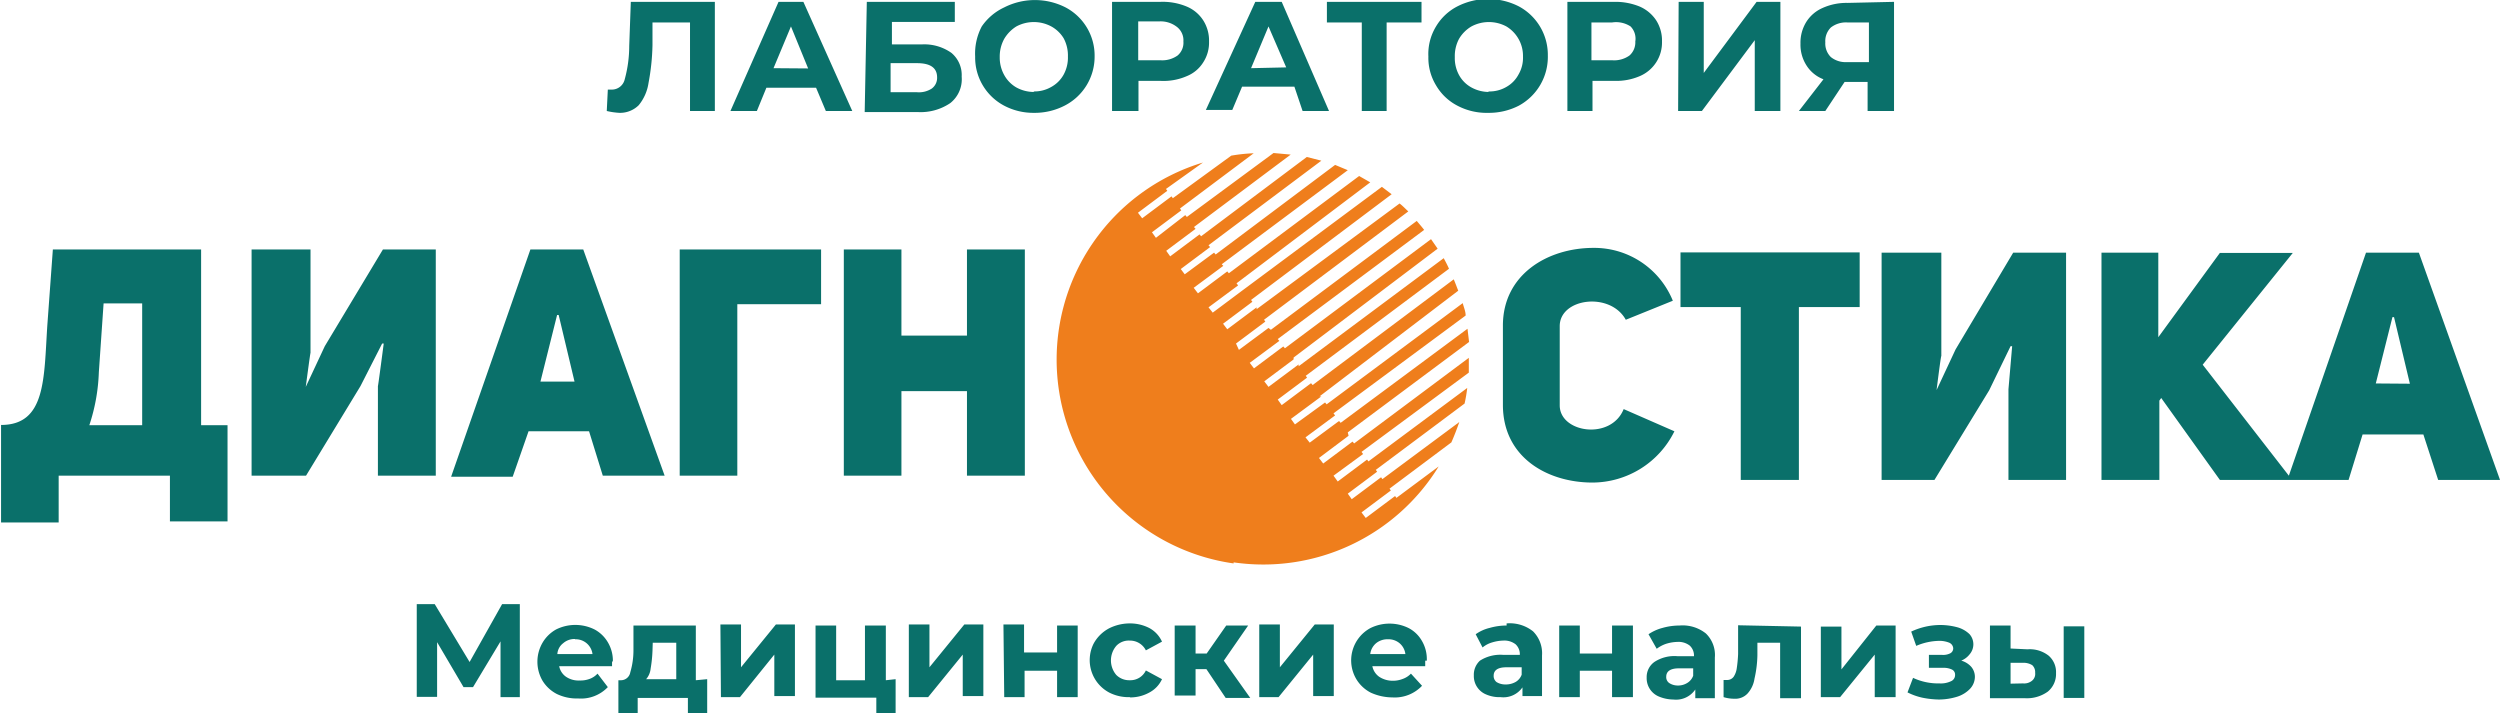 <svg xmlns="http://www.w3.org/2000/svg" width="94.6" height="26.98"><path fill="#0a706a" d="M2.22 19.77V18h4.21v1.73h2.18v-3.64h-1V9.44H2l-.21 2.88c-.13 2-.05 3.76-1.75 3.76v3.69zM91.53 9.56h-2L86.61 18l-3.26-4.2 3.41-4.23H84l-2.33 3.19v-3.2h-2.15v8.6h2.19v-3l.07-.1 2.22 3.1h4.87l.53-1.72h2.3l.56 1.72h2.34zm-1.63 4.95l.63-2.51h.06l.6 2.52zM76 18.16h2.18v-8.6h-2L74 13.22l-.72 1.54s.16-1.29.18-1.29V9.56H71.2v8.6h2l2.07-3.39.81-1.67h.06L76 14.73zm-5.63-6.54V9.55h-6.78v2.07h2.28v6.54h2.2v-6.54zm-8.93 3.86c-.48 1.19-2.42.9-2.42-.14v-3c0-1.06 1.91-1.31 2.5-.24l1.78-.72a3.21 3.21 0 00-3-2c-1.73 0-3.43 1-3.43 2.94v3c0 2 1.7 2.94 3.39 2.94a3.47 3.47 0 003.1-1.94zm-27.33-.68h2.48V18h2.19V9.44h-2.19v3.26h-2.48V9.44h-2.18V18h2.18zm-8.39-5.36V18h2.18v-6.49h3.17V9.44zm-3.65 0h-2l-3 8.6h2.33l.6-1.72h2.29l.52 1.68h2.34zm-1.62 5l.63-2.52h.06l.6 2.52zM14.3 18h2.19V9.44h-2l-2.2 3.66-.72 1.54s.17-1.29.18-1.29V9.44H9.52V18h2.06l2.06-3.39.82-1.61h.06s-.21 1.61-.22 1.61zm-8.92-1.91h-2a7.08 7.08 0 00.36-2l.18-2.61h1.46z"/><path fill="#ef7e1c" d="M46.68 21.28a7.79 7.79 0 007.76-3.63l-1.6 1.19-.05-.07-1.11.83-.16-.21 1.11-.83-.05-.07 2.34-1.75c.11-.25.21-.51.3-.77l-2.91 2.16-.05-.07-1.11.83-.15-.21 1.11-.83-.05-.07 3.36-2.51a5.58 5.58 0 00.1-.59l-3.74 2.78-.05-.07-1.11.83-.16-.22 1.12-.82-.06-.08 4.06-3v-.56l-4.34 3.24-.06-.07-1.11.83-.16-.21 1.12-.84-.03-.13 4.59-3.42-.06-.5-4.8 3.56-.06-.07-1.11.82-.16-.2 1.12-.83-.06-.08 5-3.7c0-.16-.07-.31-.11-.47L50.2 15.3l-.06-.07-1.14.83-.15-.21L50 15h-.07l5.25-4c-.06-.15-.11-.29-.17-.43l-5.34 4-.06-.07-1.11.83-.15-.21 1.11-.83-.05-.07 5.42-4.05c-.06-.14-.13-.27-.2-.4l-5.49 4.09v-.07l-1.14.85-.16-.21 1.11-.83v-.07l5.45-4.12-.25-.36-5.53 4.13-.06-.07-1.11.83-.16-.21 1.12-.83-.06-.07 5.54-4.13c-.09-.12-.19-.23-.28-.34l-5.52 4.12-.09-.07-1.12.83-.11-.24 1.11-.83-.05-.07L53.29 8c-.11-.1-.21-.21-.33-.3l-5.41 4v-.07l-1.11.83-.16-.21 1.11-.83-.05-.07 5.32-4-.37-.28L47 11l-1.11.83-.16-.2 1.12-.83-.06-.08 5.06-3.82-.42-.24-4.93 3.68-.06-.07-1.11.83-.16-.21 1.12-.83-.06-.06L51 6.44l-.48-.2L46 9.63l-.06-.07-1.11.82-.15-.2 1.11-.83-.06-.07L50 6.08l-.55-.14-4 3-.06-.07-1.11.83-.15-.21 1.11-.83-.06-.07 3.66-2.74-.65-.06-3.28 2.42-.06-.07-1.11.86-.15-.21 1.11-.83-.05-.07 2.79-2.09a6.13 6.13 0 00-.85.09L44.38 7.5l-.05-.07-1.11.83-.16-.21 1.11-.83-.05-.07 1.4-1a7.79 7.79 0 001.16 15.17z"/><path fill="#0a706a" d="M18.94 26.38v-2.11L17.9 26h-.36l-1-1.7v2.07h-.77v-3.51h.68l1.32 2.19L19 22.86h.67v3.52zM23.16 25v.21h-2a.63.63 0 00.26.4.84.84 0 00.51.14 1 1 0 00.38-.06.75.75 0 00.3-.2L23 26a1.4 1.4 0 01-1.12.43 1.74 1.74 0 01-.81-.17 1.37 1.37 0 01-.54-.5 1.43 1.43 0 010-1.44 1.36 1.36 0 01.51-.5 1.63 1.63 0 011.46 0 1.29 1.29 0 01.51.5 1.36 1.36 0 01.18.74zm-1.4-.82a.65.65 0 00-.45.16.56.56 0 00-.22.41h1.33a.64.64 0 00-.66-.56zm5 1.52V27h-.73v-.59h-1.9V27h-.73v-1.26h.11a.36.36 0 00.34-.3 2.92 2.92 0 00.12-.83v-.94h2.36v2.07zm-2.07-1.07a5.08 5.08 0 01-.07.67.72.72 0 01-.17.4h1.14v-1.38h-.89zm2.57-1h.78v1.62l1.32-1.62h.72v2.71h-.78v-1.57L28 26.38h-.72zm6.63 2.07V27h-.73v-.6h-2.3v-2.73h.78v2.07h1.09v-2.07h.79v2.07zm.5-2.07h.78v1.62l1.32-1.62h.72v2.71h-.78v-1.57l-1.31 1.61h-.73zm3.58 0h.78v1.06H40v-1.02h.78v2.71H40v-1h-1.23v1H38zm4.79 2.75a1.62 1.62 0 01-.78-.17 1.39 1.39 0 01-.6-1.85 1.42 1.42 0 01.6-.59 1.75 1.75 0 01.78-.18 1.59 1.59 0 01.74.18 1.1 1.1 0 01.47.51l-.61.33a.67.67 0 00-.61-.37.65.65 0 00-.51.2.85.85 0 000 1.1.69.69 0 00.51.2.65.65 0 00.61-.37l.61.33a1.08 1.08 0 01-.47.5 1.49 1.49 0 01-.75.19zm2.89-1.06h-.41v1h-.79v-2.65h.79v1.06h.42l.74-1.06h.83L46.31 25l1 1.41h-.93zm2-1.69h.78v1.62l1.32-1.62h.72v2.71h-.78v-1.57l-1.31 1.61h-.73zM53.93 25v.21h-2a.64.64 0 00.26.4.93.93 0 00.52.15 1 1 0 00.37-.07.79.79 0 00.31-.2l.42.46a1.42 1.42 0 01-1.12.44 2 2 0 01-.82-.18 1.37 1.37 0 01-.54-.5 1.39 1.39 0 01.52-1.94 1.63 1.63 0 011.46 0 1.24 1.24 0 01.5.49 1.36 1.36 0 01.18.74zm-1.41-.81a.68.68 0 00-.45.15.64.64 0 00-.22.41h1.33a.64.64 0 00-.22-.41.65.65 0 00-.44-.15zm4.49-.6a1.41 1.41 0 011 .3 1.17 1.17 0 01.34.91v1.54h-.74v-.33a.88.88 0 01-.83.37 1.26 1.26 0 01-.54-.1.75.75 0 01-.47-.72A.72.72 0 0156 25a1.43 1.43 0 01.88-.22h.63a.51.51 0 00-.16-.4.69.69 0 00-.47-.14 1.54 1.54 0 00-.42.07 1 1 0 00-.36.19l-.26-.5a1.5 1.5 0 01.53-.24 2.3 2.3 0 01.64-.09zM57 25.9a.75.75 0 00.36-.1.53.53 0 00.22-.27v-.28H57c-.32 0-.48.11-.48.32a.29.29 0 00.11.24.63.63 0 00.33.09zm2-2.23h.78v1.06H61v-1.06h.79v2.71H61v-1h-1.22v1H59zm4.55 0a1.41 1.41 0 011 .3 1.13 1.13 0 01.34.91v1.54h-.74v-.33a.88.88 0 01-.83.38 1.45 1.45 0 01-.54-.11.75.75 0 01-.47-.72.7.7 0 01.29-.59 1.38 1.38 0 01.87-.22h.63a.51.51 0 00-.16-.4.69.69 0 00-.47-.14 1.54 1.54 0 00-.42.07 1.24 1.24 0 00-.36.19l-.31-.55a1.7 1.7 0 01.53-.24 2.35 2.35 0 01.64-.09zm-.06 2.27a.65.65 0 00.36-.1.53.53 0 00.22-.27v-.28h-.54c-.32 0-.48.11-.48.32a.27.27 0 00.12.24.59.59 0 00.32.09zm4.66-2.23v2.71h-.79v-2.1h-.86v.48a4.32 4.32 0 01-.11.88 1.07 1.07 0 01-.26.56.63.63 0 01-.5.2 1.4 1.4 0 01-.41-.06v-.65h.12a.3.3 0 00.26-.12.77.77 0 00.12-.33 5.06 5.06 0 00.05-.53v-1.09zm.75 0h.78v1.62L71 23.67h.73v2.71h-.79v-1.61l-1.31 1.61h-.73zM74.22 25a.8.8 0 01.37.23.59.59 0 01.14.38.67.67 0 01-.18.45 1.15 1.15 0 01-.48.3 2.38 2.38 0 01-.7.11 3.38 3.38 0 01-.63-.07 2.35 2.35 0 01-.56-.2l.21-.55a2.23 2.23 0 001 .21.89.89 0 00.43-.08.25.25 0 00.16-.24.21.21 0 00-.11-.2.71.71 0 00-.32-.07h-.56v-.49h.49a.59.59 0 00.32-.06.21.21 0 00.11-.19.25.25 0 00-.15-.21 1 1 0 00-.39-.07 2.29 2.29 0 00-.86.19l-.19-.54a2.6 2.6 0 011.1-.25 2.5 2.5 0 01.66.09 1.07 1.07 0 01.45.26.58.58 0 010 .76.77.77 0 01-.32.24zm2.5-.43a1.16 1.16 0 01.8.24.82.82 0 01.28.66.86.86 0 01-.31.7 1.35 1.35 0 01-.87.25H75.3v-2.75h.78v.87zm1.37-.87h.78v2.71h-.78zm-1.54 2.16a.47.47 0 00.34-.1.33.33 0 00.12-.3.36.36 0 00-.11-.29.63.63 0 00-.35-.09h-.47v.79zM27.05.07V4.2h-.94V.85h-1.42v.86a8.56 8.56 0 01-.15 1.43 1.72 1.72 0 01-.37.84 1 1 0 01-.73.29 2.65 2.65 0 01-.48-.07l.04-.81h.17a.5.5 0 00.47-.39 4.8 4.8 0 00.17-1.26l.06-1.67zm3.83 3.25H29l-.36.88h-1L29.46.07h.94l1.85 4.13h-1zm-.3-.73L29.93 1l-.66 1.58zM32.8.07h3.33v.76h-2.38v.85h1.14A1.78 1.78 0 0136 2a1.09 1.09 0 01.39.9 1.15 1.15 0 01-.43 1 2 2 0 01-1.24.34h-2zm1.9 3.42a.89.89 0 00.56-.14.5.5 0 00.2-.42c0-.36-.25-.54-.76-.54h-1v1.1zm4.42.78A2.36 2.36 0 0138 4a2.06 2.06 0 01-1.1-1.86A2.2 2.2 0 0137.15 1 2.11 2.11 0 0138 .28a2.56 2.56 0 012.32 0 2.06 2.06 0 011.1 1.86A2.08 2.08 0 0140.28 4a2.47 2.47 0 01-1.16.27zm0-.81a1.27 1.27 0 00.66-.17 1.18 1.18 0 00.47-.47 1.34 1.34 0 00.16-.68 1.38 1.38 0 00-.16-.69 1.25 1.25 0 00-.47-.45 1.4 1.4 0 00-1.32 0 1.38 1.38 0 00-.46.47 1.38 1.38 0 00-.17.69 1.35 1.35 0 00.17.68 1.22 1.22 0 00.46.47 1.38 1.38 0 00.66.17zM43.91.07a2.36 2.36 0 011 .18 1.37 1.37 0 01.62.52 1.42 1.42 0 01.22.8 1.37 1.37 0 01-.22.79 1.31 1.31 0 01-.62.52 2.2 2.2 0 01-1 .18h-.83V4.2h-1V.07zm0 2.21a1 1 0 00.65-.18.63.63 0 00.22-.53.64.64 0 00-.27-.57 1 1 0 00-.65-.19h-.79v1.47zm5.07 1H47l-.37.88h-1L47.5.07h1l1.79 4.13h-1zm-.31-.73L48 1l-.66 1.58zm5.12-1.7h-1.32V4.2h-.94V.85h-1.32V.07h3.58zm2.52 3.42A2.36 2.36 0 0155.15 4a2 2 0 01-.81-.77 2 2 0 01-.29-1.09A2 2 0 0154.34 1a2 2 0 01.81-.76 2.56 2.56 0 012.32 0 2.08 2.08 0 011.1 1.86 2.1 2.1 0 01-1.1 1.9 2.47 2.47 0 01-1.16.27zm0-.81a1.27 1.27 0 00.69-.17 1.16 1.16 0 00.46-.47 1.25 1.25 0 00.17-.68A1.3 1.3 0 0057 1a1.4 1.4 0 00-1.32 0 1.32 1.32 0 00-.47.47 1.38 1.38 0 00-.16.69 1.34 1.34 0 00.16.68 1.18 1.18 0 00.47.47 1.38 1.38 0 00.66.17zM61.1.07a2.4 2.4 0 01.95.18 1.43 1.43 0 01.62.52 1.42 1.42 0 01.22.8 1.38 1.38 0 01-.84 1.31 2.23 2.23 0 01-.95.18h-.84V4.2h-.95V.07zM61 2.28a1 1 0 00.66-.18.66.66 0 00.22-.53.66.66 0 00-.18-.57 1 1 0 00-.7-.15h-.78v1.43zM63.52.07h.95v2.69l2-2.69h.9V4.2h-.97V1.52l-2 2.68h-.9zm8.15 0V4.2h-1V3.1h-.87l-.73 1.1h-1L69 3a1.31 1.31 0 01-.64-.52 1.45 1.45 0 01-.23-.83 1.49 1.49 0 01.22-.82 1.38 1.38 0 01.62-.53 2.2 2.2 0 01.94-.19zm-1.76.78a.93.93 0 00-.63.19.72.72 0 00-.21.56.72.72 0 00.21.56.89.89 0 00.61.19h.83V.85z"/></svg>
